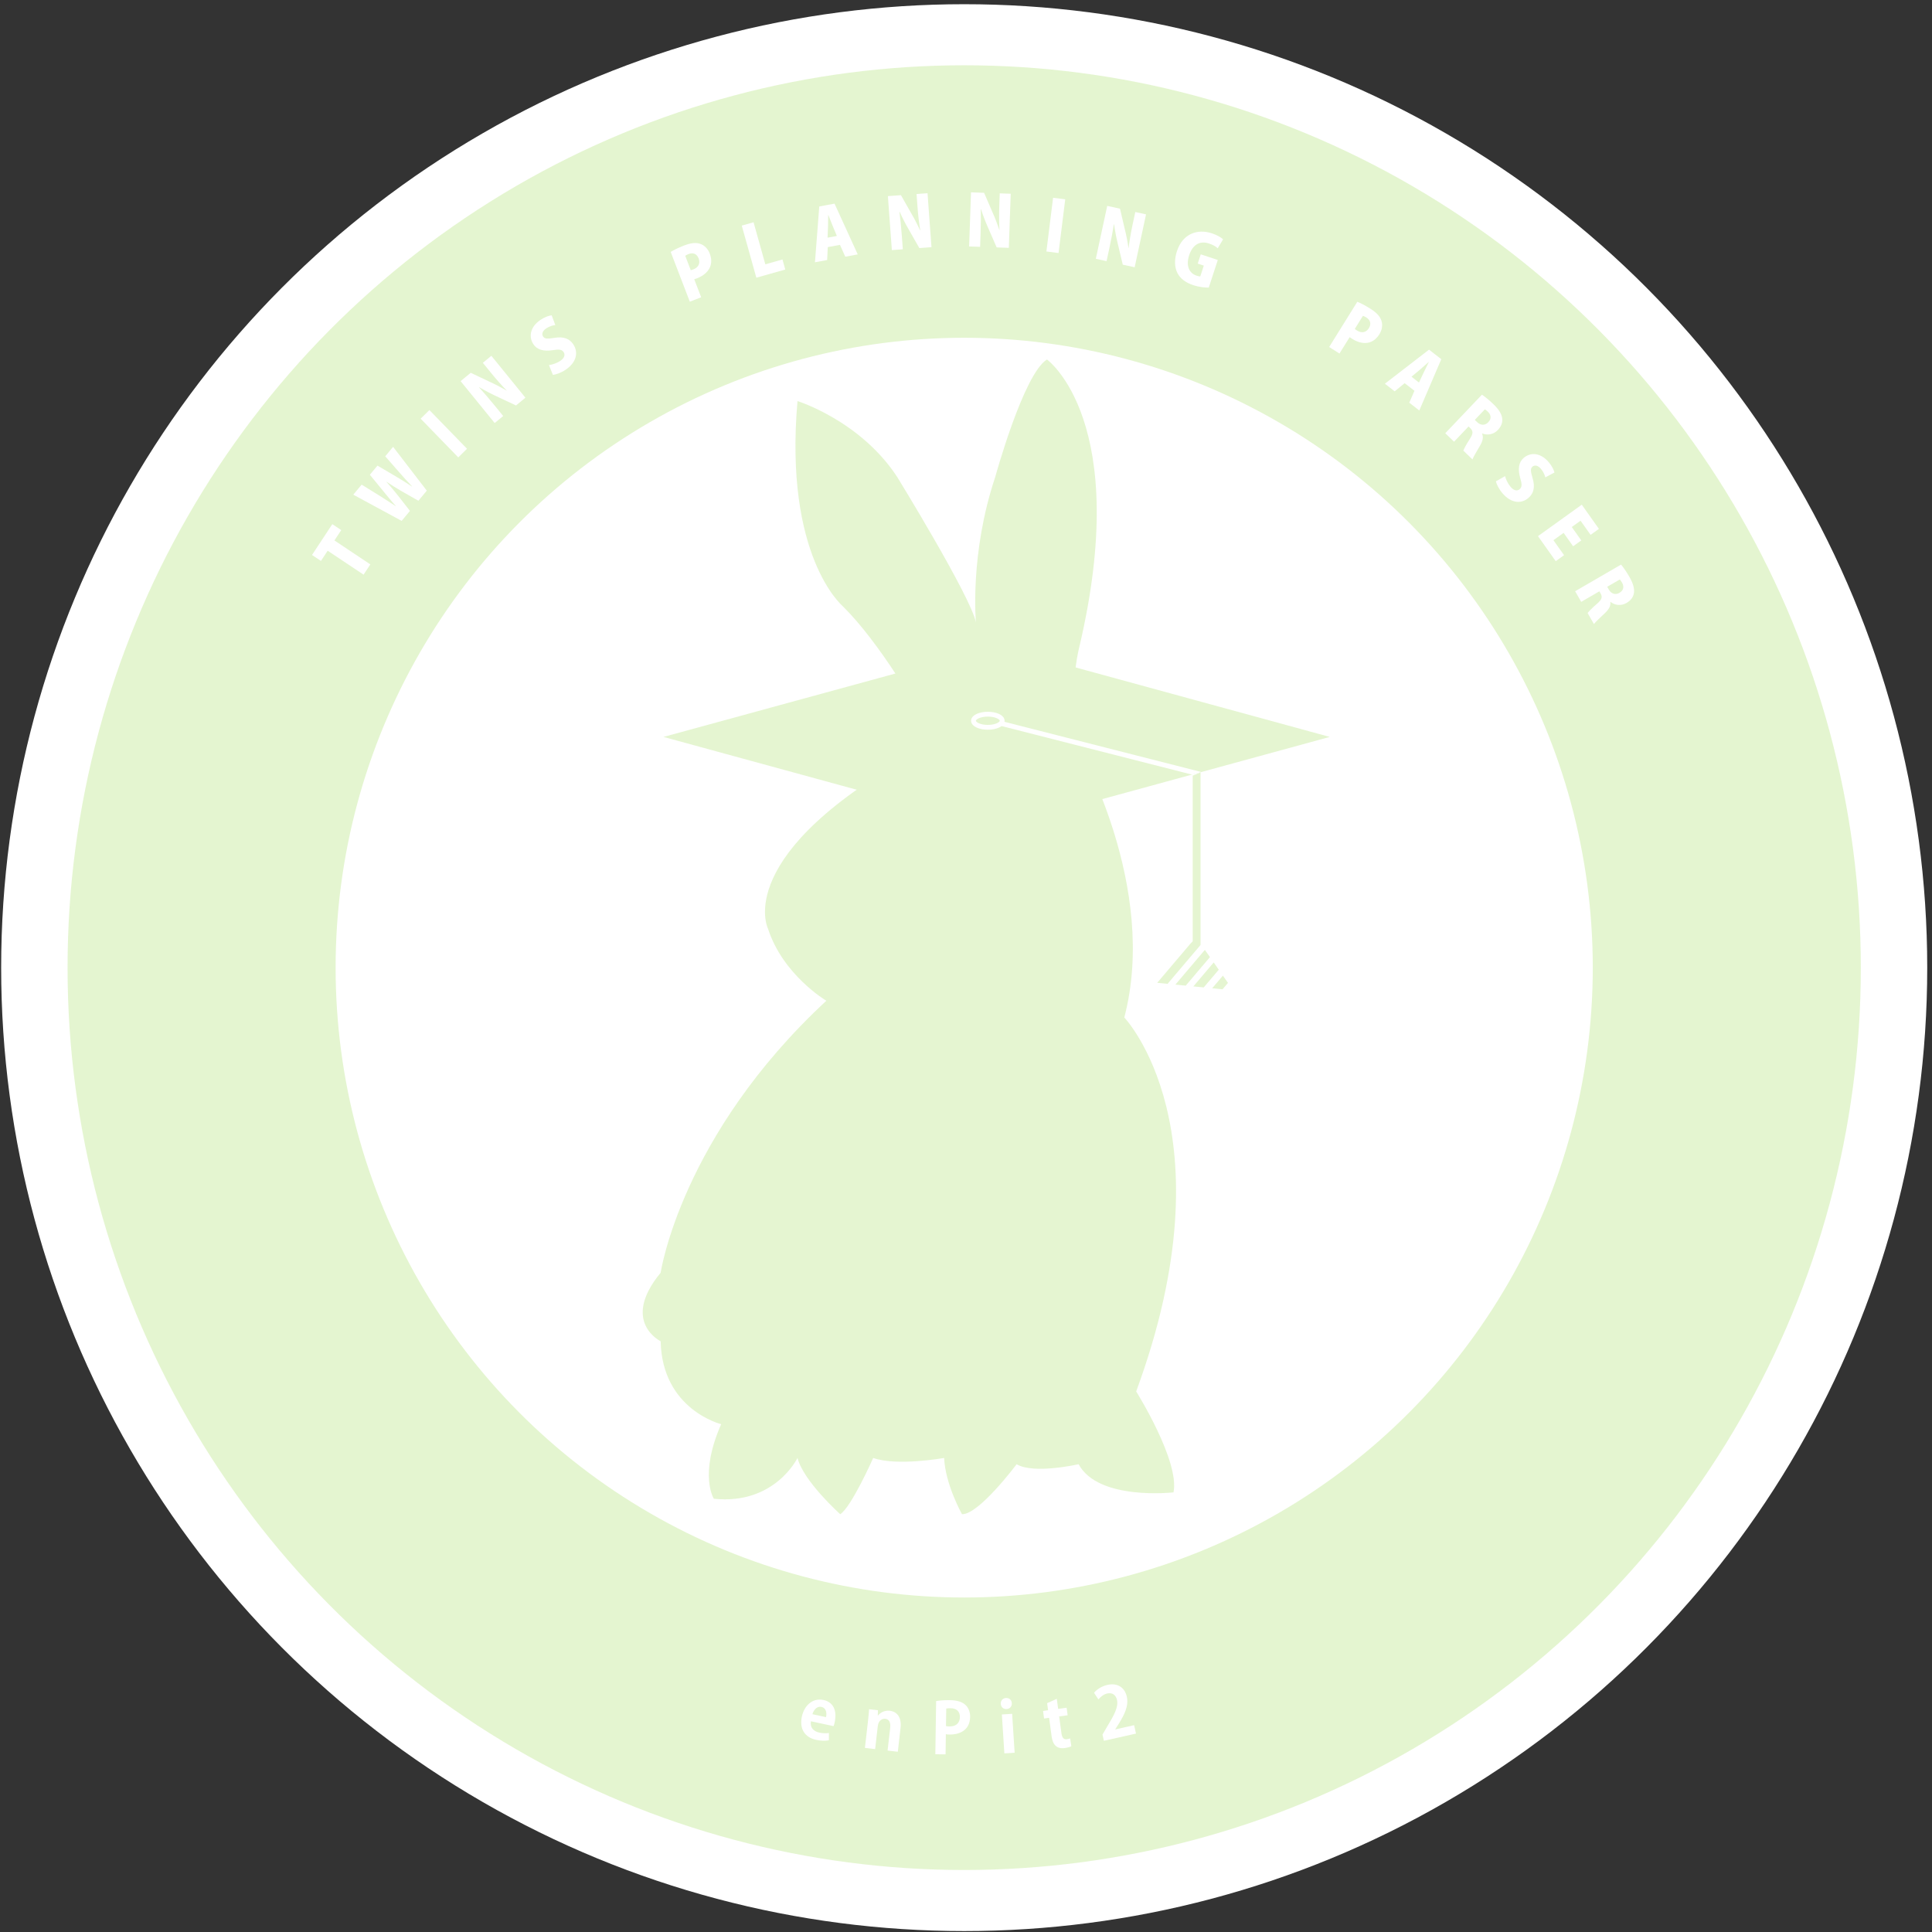 <?xml version="1.0" encoding="UTF-8" standalone="no"?><!DOCTYPE svg PUBLIC "-//W3C//DTD SVG 1.1//EN" "http://www.w3.org/Graphics/SVG/1.1/DTD/svg11.dtd"><svg width="100%" height="100%" viewBox="0 0 500 500" version="1.1" xmlns="http://www.w3.org/2000/svg" xmlns:xlink="http://www.w3.org/1999/xlink" xml:space="preserve" style="fill-rule:evenodd;clip-rule:evenodd;stroke-linecap:square;stroke-linejoin:round;stroke-miterlimit:1.5;"><rect x="0" y="0" width="500" height="500" fill="#333333" stroke="none"/><ellipse cx="249.533" cy="250.424" rx="249.233" ry="249.334" style="fill:#fff;"/><ellipse cx="249.533" cy="250.424" rx="232.048" ry="233.529" style="fill:#96d946;fill-opacity:0.25;"/><g><path d="M86.001,135.651l-5.253,7.977l2.314,1.541l1.74,-2.644l9.292,6.197l1.75,-2.659l-9.292,-6.197l1.762,-2.674l-2.313,-1.541Z" style="fill:#fff;fill-rule:nonzero;"/><path d="M99.698,118.085l3.61,4.128c1.094,1.255 2.158,2.432 3.327,3.655l-0.036,0.041c-1.398,-0.945 -2.683,-1.743 -4.087,-2.569l-4.826,-2.838l-1.965,2.364l3.494,4.269c1.103,1.329 2.137,2.626 3.228,3.827l-0.023,0.03c-1.3,-0.838 -2.755,-1.801 -4.147,-2.668l-4.68,-2.9l-2.161,2.599l12.514,6.781l2.149,-2.584l-3.199,-4.09c-0.849,-1.094 -1.788,-2.17 -2.897,-3.434l0.024,-0.027c1.398,0.942 2.617,1.708 3.762,2.364l4.495,2.561l2.173,-2.614l-8.722,-11.34l-2.033,2.445l0,0Z" style="fill:#fff;fill-rule:nonzero;"/><path d="M118.6,118.371l2.265,-2.233l-9.735,-10.013l-2.266,2.23l9.736,10.016Z" style="fill:#fff;fill-rule:nonzero;"/><path d="M127.164,92.082l-2.203,1.813l2.099,2.581c1.46,1.795 2.924,3.425 4.074,4.582l-0.026,0.024c-1.294,-0.761 -3.008,-1.667 -4.284,-2.233l-4.999,-2.37l-2.62,2.158l8.817,10.842l2.203,-1.816l-2.167,-2.665c-1.574,-1.934 -2.978,-3.544 -4.072,-4.748l0.054,-0.045c1.303,0.799 3.067,1.711 4.415,2.337l5.085,2.391l2.438,-2.009l-8.814,-10.842l0,0Z" style="fill:#fff;fill-rule:nonzero;"/><path d="M142.766,81.598c-0.736,0.099 -1.75,0.43 -2.859,1.169c-2.688,1.794 -3.162,4.352 -1.86,6.328c0.915,1.392 2.617,1.908 5.005,1.533c1.559,-0.26 2.346,-0.218 2.811,0.494c0.459,0.695 0.239,1.538 -0.873,2.278c-0.93,0.623 -2.096,0.986 -2.919,1.079l1.023,2.537c0.739,-0.06 2.092,-0.528 3.264,-1.309c2.805,-1.872 3.416,-4.456 2.015,-6.585c-0.957,-1.452 -2.48,-2.086 -4.871,-1.687c-1.839,0.292 -2.531,0.295 -2.957,-0.352c-0.378,-0.575 -0.211,-1.404 0.808,-2.086c0.93,-0.62 1.8,-0.808 2.361,-0.877l-0.948,-2.522l0,0Z" style="fill:#fff;fill-rule:nonzero;"/><path d="M178.525,78.078l2.939,-1.145l-1.795,-4.665c0.209,-0.062 0.468,-0.143 0.752,-0.253c2.033,-0.79 4.647,-2.781 3.252,-6.415c-0.468,-1.216 -1.383,-2.143 -2.468,-2.498c-1.157,-0.405 -2.528,-0.203 -4.242,0.465c-1.479,0.575 -2.608,1.151 -3.389,1.63l4.951,12.881Zm-1.187,-11.879c0.149,-0.116 0.448,-0.289 0.85,-0.447c1.177,-0.456 2.152,-0.081 2.614,1.121c0.453,1.183 0.033,2.298 -1.344,2.835c-0.301,0.119 -0.492,0.172 -0.686,0.229l-1.434,-3.738l0,0Z" style="fill:#fff;fill-rule:nonzero;"/><path d="M202.503,67.15l-4.435,1.258l-3.05,-10.886l-3.049,0.864l3.773,13.486l7.488,-2.123l-0.727,-2.599l0,0Z" style="fill:#fff;fill-rule:nonzero;"/><path d="M215.977,52.702l-3.95,0.727l-1.115,14.445l3.154,-0.578l0.161,-3.348l3.154,-0.578l1.38,3.062l3.222,-0.591l-6.006,-13.139Zm-1.807,8.808l0.12,-2.879c0.014,-0.814 0.017,-2.12 0.041,-2.99l0.036,-0.009c0.328,0.808 0.784,1.994 1.109,2.781l1.103,2.653l-2.409,0.444l0,0Z" style="fill:#fff;fill-rule:nonzero;"/><path d="M240.042,49.995l-2.838,0.212l0.244,3.326c0.17,2.313 0.438,4.492 0.719,6.108l-0.036,0.003c-0.623,-1.371 -1.509,-3.106 -2.23,-4.307l-2.736,-4.829l-3.378,0.25l1.026,13.971l2.838,-0.211l-0.254,-3.434c-0.182,-2.492 -0.411,-4.621 -0.62,-6.239l0.072,-0.006c0.611,1.407 1.535,3.175 2.28,4.465l2.796,4.898l3.142,-0.236l-1.025,-13.971l0,0Z" style="fill:#fff;fill-rule:nonzero;"/><path d="M261.573,50.141l-2.844,-0.101l-0.116,3.332c-0.081,2.319 -0.048,4.513 0.056,6.15l-0.036,0c-0.474,-1.431 -1.165,-3.252 -1.752,-4.525l-2.2,-5.1l-3.384,-0.12l-0.488,14.002l2.843,0.101l0.12,-3.443c0.086,-2.498 0.089,-4.638 0.056,-6.272l0.072,0.003c0.453,1.467 1.18,3.324 1.782,4.686l2.254,5.175l3.148,0.113l0.489,-14.001Z" style="fill:#fff;fill-rule:nonzero;"/><path d="M270.807,65.084l3.145,0.397l1.729,-13.9l-3.145,-0.397l-1.729,13.9Z" style="fill:#fff;fill-rule:nonzero;"/><path d="M296.595,55.477l-2.781,-0.608l-0.701,3.261c-0.488,2.265 -0.843,4.432 -1.028,6.06l-0.036,-0.006c-0.211,-1.493 -0.575,-3.407 -0.927,-4.764l-1.267,-5.413l-3.308,-0.721l-2.949,13.691l2.782,0.608l0.724,-3.365c0.528,-2.445 0.906,-4.552 1.16,-6.165l0.071,0.015c0.188,1.526 0.578,3.482 0.93,4.931l1.306,5.496l3.079,0.671l2.945,-13.691l0,0Z" style="fill:#fff;fill-rule:nonzero;"/><path d="M315.166,67.281l-4.412,-1.461l-0.784,2.394l1.574,0.522l-0.909,2.787c-0.2,0.03 -0.554,-0.048 -0.981,-0.191c-1.812,-0.599 -2.822,-2.441 -1.901,-5.264c0.989,-3.032 3.01,-3.756 5.13,-3.053c1.112,0.367 1.767,0.793 2.265,1.246l1.386,-2.328c-0.492,-0.468 -1.502,-1.088 -2.888,-1.547c-3.711,-1.228 -7.557,0.039 -9.059,4.636c-0.68,2.083 -0.665,4.128 0.155,5.678c0.724,1.383 2.048,2.433 4.137,3.124c1.419,0.468 3.071,0.635 3.953,0.602l2.334,-7.145l0,0Z" style="fill:#fff;fill-rule:nonzero;"/><path d="M343.985,89.808l2.671,1.681l2.638,-4.239c0.173,0.131 0.394,0.289 0.653,0.453c1.848,1.166 4.996,2.081 7.05,-1.222c0.689,-1.106 0.876,-2.4 0.513,-3.485c-0.376,-1.177 -1.357,-2.158 -2.913,-3.138c-1.344,-0.847 -2.48,-1.413 -3.329,-1.756l-7.283,11.706l0,0Zm8.74,-8.073c0.182,0.051 0.501,0.188 0.868,0.418c1.067,0.673 1.35,1.687 0.674,2.775c-0.671,1.076 -1.81,1.407 -3.062,0.617c-0.274,-0.173 -0.432,-0.295 -0.59,-0.414l2.11,-3.396l0,0Z" style="fill:#fff;fill-rule:nonzero;"/><path d="M373.007,92.959l-3.174,-2.472l-11.426,8.818l2.537,1.973l2.581,-2.113l2.537,1.973l-1.344,3.079l2.593,2.018l5.696,-13.276l0,0Zm-7.717,4.531l2.206,-1.834c0.614,-0.53 1.583,-1.404 2.241,-1.967l0.03,0.024c-0.375,0.784 -0.951,1.916 -1.314,2.686l-1.226,2.599l-1.937,-1.508l0,0Z" style="fill:#fff;fill-rule:nonzero;"/><path d="M383.602,112.176c1.272,0.525 2.897,0.31 4.033,-0.882c2.638,-2.775 0.149,-5.452 -1.193,-6.743c-1.04,-1.001 -2.101,-1.851 -2.918,-2.408l-9.488,9.977l2.277,2.191l3.747,-3.941l0.441,0.426c0.769,0.74 0.808,1.407 -0.14,2.85c-0.912,1.404 -1.511,2.558 -1.654,2.972l2.367,2.28c0.179,-0.581 1.174,-2.206 1.946,-3.541c0.689,-1.195 0.96,-2.188 0.534,-3.127l0.048,-0.054l0,0Zm-1.923,-3.508l2.602,-2.734c0.167,0.084 0.441,0.296 0.805,0.647c0.534,0.516 1.169,1.553 0.072,2.704c-0.784,0.826 -1.917,0.888 -2.88,-0.039l-0.599,-0.578l0,0Z" style="fill:#fff;fill-rule:nonzero;"/><path d="M402.295,122.282c-0.191,-0.719 -0.644,-1.691 -1.518,-2.707c-2.107,-2.453 -4.689,-2.602 -6.474,-1.049c-1.252,1.091 -1.544,2.855 -0.87,5.192c0.453,1.524 0.509,2.311 -0.132,2.868c-0.626,0.546 -1.484,0.432 -2.358,-0.584c-0.73,-0.85 -1.237,-1.965 -1.433,-2.775l-2.37,1.341c0.152,0.73 0.787,2.024 1.705,3.094c2.203,2.564 4.826,2.844 6.746,1.172c1.308,-1.136 1.744,-2.737 1.043,-5.077c-0.522,-1.797 -0.611,-2.486 -0.027,-2.996c0.519,-0.45 1.356,-0.387 2.158,0.543c0.731,0.852 1.026,1.696 1.166,2.245l2.364,-1.267l0,0Z" style="fill:#fff;fill-rule:nonzero;"/><path d="M404.775,143.681l-2.749,-3.878l2.639,-1.895l2.456,3.466l2.113,-1.514l-2.459,-3.467l2.271,-1.633l2.597,3.66l2.155,-1.547l-4.436,-6.257l-11.333,8.138l4.594,6.475l2.152,-1.548l0,0Z" style="fill:#fff;fill-rule:nonzero;"/><path d="M416.812,155.769c1.076,0.862 2.694,1.112 4.116,0.289c3.306,-1.92 1.661,-5.19 0.734,-6.808c-0.719,-1.255 -1.503,-2.37 -2.129,-3.136l-11.888,6.898l1.574,2.748l4.695,-2.724l0.307,0.533c0.531,0.927 0.385,1.577 -0.93,2.695c-1.267,1.091 -2.164,2.03 -2.417,2.385l1.636,2.858c0.334,-0.506 1.744,-1.785 2.859,-2.852c0.993,-0.951 1.529,-1.828 1.38,-2.85l0.063,-0.036Zm-0.868,-3.911l3.261,-1.893c0.134,0.131 0.337,0.412 0.591,0.85c0.366,0.644 0.688,1.818 -0.686,2.614c-0.984,0.572 -2.087,0.313 -2.751,-0.85l-0.415,-0.721l0,0Z" style="fill:#fff;fill-rule:nonzero;"/></g><g><path d="M214.522,448.505c-0.718,0.086 -1.511,0.101 -2.48,-0.107c-1.41,-0.304 -2.465,-1.234 -2.176,-2.934l5.863,1.261c0.114,-0.271 0.209,-0.641 0.292,-1.031c0.677,-3.19 -0.509,-5.226 -2.888,-5.735c-2.871,-0.617 -5.011,1.478 -5.613,4.313c-0.65,3.067 0.668,5.354 3.699,6.004c1.213,0.262 2.403,0.295 3.288,0.116l0.015,-1.887l0,0Zm-4.269,-4.868c0.278,-0.96 1.085,-2.158 2.334,-1.887c1.285,0.277 1.422,1.622 1.187,2.644l-3.521,-0.757l0,0Z" style="fill:#fff;fill-rule:nonzero;"/><path d="M233.06,447.211c0.322,-2.808 -0.945,-4.25 -2.769,-4.465c-1.449,-0.167 -2.528,0.545 -3.061,1.231l-0.054,-0.006l0.03,-1.362l-2.29,-0.269c-0.065,0.889 -0.14,1.846 -0.274,3.017l-0.805,7.002l2.65,0.307l0.683,-5.958c0.176,-1.53 1.225,-1.974 1.941,-1.89c1.126,0.131 1.41,1.147 1.266,2.372l-0.67,5.852l2.647,0.307l0.706,-6.138l0,0Z" style="fill:#fff;fill-rule:nonzero;"/><path d="M242.063,453.993l2.647,0.039l0.08,-5.22c0.268,0.06 0.593,0.083 0.972,0.089c2.069,0.03 5.252,-0.772 5.309,-4.596c0.021,-1.285 -0.468,-2.418 -1.285,-3.136c-0.87,-0.775 -2.182,-1.139 -3.929,-1.166c-1.529,-0.023 -2.718,0.084 -3.586,0.236l-0.208,13.754l0,0Zm2.825,-11.813c0.236,-0.051 0.615,-0.099 1.154,-0.09c1.479,0.021 2.403,0.817 2.379,2.301c-0.021,1.506 -1.008,2.433 -2.665,2.406c-0.397,-0.006 -0.683,-0.027 -0.936,-0.087l0.068,-4.53l0,0Z" style="fill:#fff;fill-rule:nonzero;"/><path d="M261.856,440.778c-0.051,-0.831 -0.665,-1.392 -1.529,-1.335c-0.826,0.054 -1.381,0.689 -1.327,1.52c0.051,0.814 0.665,1.392 1.511,1.336c0.826,-0.051 1.401,-0.653 1.345,-1.521l0,0Zm0.086,2.755l-2.659,0.173l0.644,10.072l2.662,-0.17l-0.647,-10.075Z" style="fill:#fff;fill-rule:nonzero;"/><path d="M271.243,442.612l-1.303,0.179l0.265,1.958l1.303,-0.179l0.623,4.615c0.149,1.114 0.539,3.604 3.395,3.213c0.766,-0.107 1.398,-0.283 1.735,-0.477l-0.31,-2.024c-0.259,0.092 -0.468,0.155 -0.844,0.209c-0.801,0.107 -1.246,-0.343 -1.407,-1.547l-0.587,-4.347l2.194,-0.298l-0.265,-1.958l-2.194,0.301l-0.352,-2.605l-2.501,1.129l0.248,1.831Z" style="fill:#fff;fill-rule:nonzero;"/><path d="M293.516,446.475l-4.889,1.097l-0.006,-0.036l0.865,-1.347c1.496,-2.397 2.665,-4.701 2.14,-7.071c-0.48,-2.176 -2.185,-3.705 -5.035,-3.067c-1.529,0.343 -2.772,1.216 -3.458,2.039l1.136,1.714c0.513,-0.599 1.297,-1.312 2.263,-1.529c1.457,-0.328 2.289,0.506 2.548,1.675c0.4,1.803 -0.697,3.851 -2.629,7.032l-1.124,1.925l0.355,1.61l8.314,-1.866l-0.48,-2.176l0,0Z" style="fill:#fff;fill-rule:nonzero;"/></g><ellipse cx="249.533" cy="250.424" rx="162.676" ry="163.01" style="fill:#fff;"/><g><g opacity="0.25"><path id="うさぎ" d="M238.468,194.068c0,0 2.074,-1.711 1.377,-4.719c-1.055,-4.558 -12.386,-23.248 -21.725,-32.447c-0.224,-0.221 -15.235,-12.991 -11.727,-53.102c0,0 16.27,5.062 25.803,19.644c0,0 19.134,31.112 20.371,37.643c0,0 -1.669,-17.73 4.999,-37.643c0,0 7.315,-26.667 13.384,-30.408c0,0 22.336,15.993 8.195,75.166c0,0 -3.255,13.984 0,25.272c0,0 20.69,36.057 11.822,69.849c0,0 27.964,29.233 3.073,96.784c0,0 11.316,18.025 9.662,26.115c0,0 -19.46,2.23 -24.557,-7.285c0,0 -11.608,2.665 -16.043,0c0,0 -9.763,13.074 -14.142,12.937c0,0 -4.343,-7.736 -4.614,-14.553c0,0 -12.219,2.185 -18.359,0c0,0 -5.667,12.77 -8.538,14.553c0,0 -9.509,-8.508 -11.056,-14.553c0,0 -5.872,12.198 -21.65,10.556c0,0 -3.929,-6.09 1.896,-19.299c0,0 -15.277,-3.741 -15.662,-21.462c0,0 -10.454,-5.065 0,-17.737c0,0 5.255,-35.478 42.88,-70.385c0,0 -11.235,-6.629 -15.116,-18.699c0,0 -9.658,-19.367 39.727,-46.227l0,0Z" style="fill:#96d946;"/><g><path d="M257.927,167.147l86.213,23.567l-86.213,23.567l-86.214,-23.567l86.214,-23.567l0,0Z" style="fill:#96d946;"/><clipPath id="_clip1"><path d="M257.927,167.147l86.213,23.567l-86.213,23.567l-86.214,-23.567l86.214,-23.567l0,0Z"/></clipPath><g clip-path="url(#_clip1)"><path d="M259.247,187.271l50.822,12.955" style="fill:#96d946;stroke:#fff;stroke-width:1.25px;"/></g><ellipse cx="255.65" cy="186.529" rx="3.711" ry="1.699" style="fill:#96d946;stroke:#fff;stroke-width:1.25px;stroke-linecap:round;"/><clipPath id="_clip2"><path d="M344.14,185.733l86.217,36.486l-86.217,36.486l-86.213,-36.486l86.213,-36.486Z"/></clipPath><g clip-path="url(#_clip2)"><rect x="308.668" y="199.803" width="2.036" height="56.479" style="fill:#96d946;"/></g><clipPath id="_clip3"><path d="M309.64,242.704l9.515,13.599l-21.505,-2.132l11.99,-11.467Z"/></clipPath><g clip-path="url(#_clip3)"><path d="M321.11,250.469l-1.687,-1.437l-9.593,11.307l1.685,1.437l9.595,-11.307Zm-3.279,-2.352l-1.687,-1.437l-9.593,11.304l1.685,1.437l9.595,-11.304Zm-3.628,-1.675l-1.684,-1.437l-9.595,11.307l1.687,1.436l9.592,-11.306Zm-3.499,-1.887l-1.685,-1.437l-9.595,11.304l1.687,1.437l9.593,-11.304Z" style="fill:#96d946;"/></g></g></g></g></svg>
